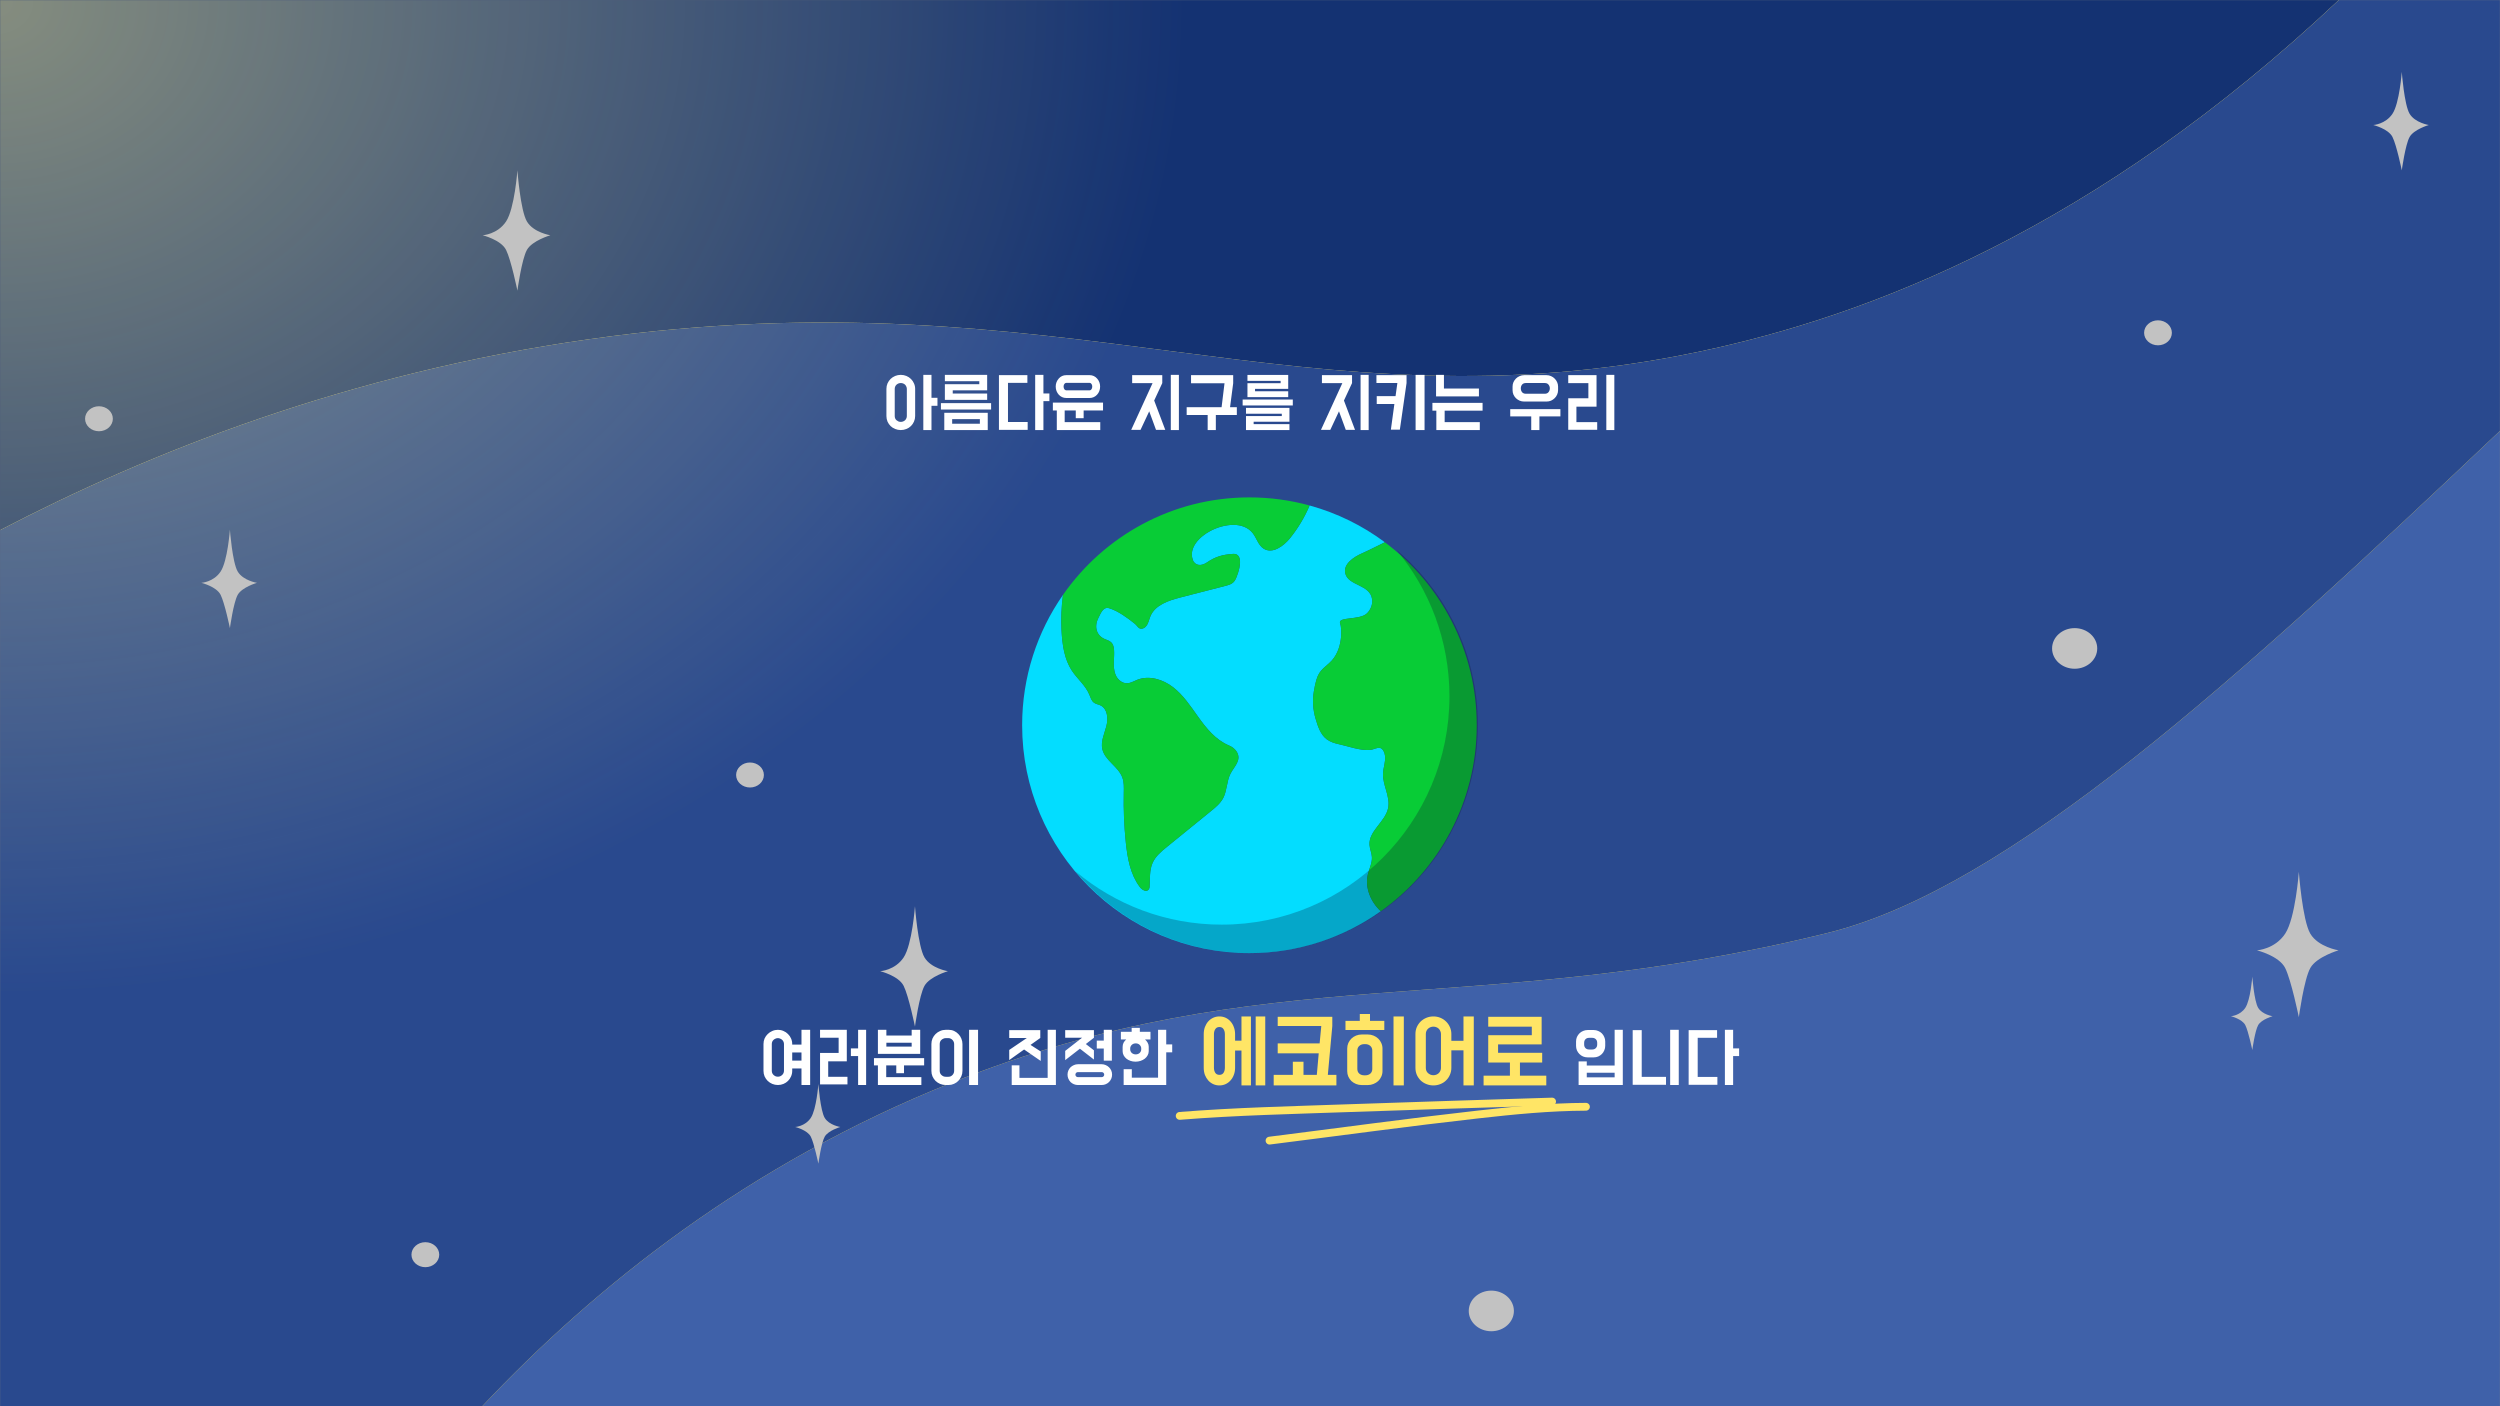 <svg width="1920" height="1080" viewBox="0 0 1920 1080" fill="none" xmlns="http://www.w3.org/2000/svg">
<rect x="0" y="0" width="1920" height="1080" fill="#808080" stroke="none"/>
<mask id="mask0_121_477" style="mask-type:luminance" maskUnits="userSpaceOnUse" x="0" y="0" width="1920" height="1080">
<path d="M1920 0H0V1080H1920V0Z" fill="white"/>
</mask>
<g mask="url(#mask0_121_477)">
<path d="M1920 0H0V1080H1920V0Z" fill="#FFE566"/>
<path d="M1305.33 270C1434.71 242.724 1609.17 176.316 1796.23 0H0V407.184C114.16 347.748 267.08 286.68 453.333 260.4C817.547 209.028 1000.99 334.176 1305.33 270Z" fill="#143272"/>
<path d="M1920 330.888C1717.97 522.288 1543.03 681.912 1404 716.4C1131.67 783.96 973.053 734.58 730.667 831.6C574.707 894.024 457.24 987.792 370.347 1080H1920V330.888Z" fill="#3F61A9"/>
<path d="M730.667 831.6C973.053 734.58 1131.67 783.96 1404 716.4C1543.03 681.912 1717.97 522.288 1920 330.888V0H1796.23C1609.17 176.316 1434.71 242.724 1305.33 270C1000.99 334.176 817.547 209.028 453.333 260.4C267.08 286.668 114.16 347.736 0 407.184V1080H370.347C457.24 987.792 574.707 894.024 730.667 831.6Z" fill="#29498E"/>
<mask id="mask1_121_477" style="mask-type:luminance" maskUnits="userSpaceOnUse" x="0" y="0" width="1067" height="960">
<path d="M1066.67 0H0V960H1066.67V0Z" fill="white"/>
</mask>
<g mask="url(#mask1_121_477)">
<path d="M-0.667 766.8C501.176 766.8 908 423.223 908 -0.6C908 -424.423 501.176 -768 -0.667 -768C-502.509 -768 -909.333 -424.423 -909.333 -0.6C-909.333 423.223 -502.509 766.8 -0.667 766.8Z" fill="url(#paint0_radial_121_477)" fill-opacity="0.8"/>
</g>
<path d="M169.429 438.957C174.829 430.841 176.57 406.8 176.57 406.8C176.57 406.8 178.43 432 182.57 438.957C186.712 445.914 197.333 447.614 197.333 447.614C197.333 447.614 185.872 450.938 182.57 456.813C179.27 462.689 176.57 482.4 176.57 482.4C176.57 482.4 172.609 463.152 169.429 456.813C166.248 450.475 154.667 447.614 154.667 447.614C154.667 447.614 164.028 447.073 169.429 438.957Z" fill="#C2C2C2"/>
<path d="M1755.01 717.07C1762.95 705.089 1765.51 669.6 1765.51 669.6C1765.51 669.6 1768.24 706.8 1774.32 717.07C1780.4 727.34 1796 729.851 1796 729.851C1796 729.851 1779.16 734.758 1774.32 743.43C1769.47 752.103 1765.51 781.2 1765.51 781.2C1765.51 781.2 1759.69 752.787 1755.01 743.43C1750.35 734.073 1733.33 729.851 1733.33 729.851C1733.33 729.851 1747.08 729.052 1755.01 717.07Z" fill="#C2C2C2"/>
<path d="M1724.4 773.99C1728.45 767.935 1729.76 750 1729.76 750C1729.76 750 1731.16 768.8 1734.27 773.99C1737.37 779.18 1745.33 780.449 1745.33 780.449C1745.33 780.449 1736.73 782.929 1734.27 787.312C1731.79 791.694 1729.76 806.4 1729.76 806.4C1729.76 806.4 1726.79 792.041 1724.4 787.312C1722.01 782.582 1713.33 780.449 1713.33 780.449C1713.33 780.449 1720.36 780.046 1724.4 773.99Z" fill="#C2C2C2"/>
<path d="M388.658 170.104C395.24 160.183 397.361 130.8 397.361 130.8C397.361 130.8 399.629 161.601 404.675 170.104C409.721 178.606 422.667 180.685 422.667 180.685C422.667 180.685 408.697 184.747 404.675 191.928C400.652 199.108 397.361 223.2 397.361 223.2C397.361 223.2 392.534 199.675 388.658 191.928C384.781 184.181 370.667 180.685 370.667 180.685C370.667 180.685 382.076 180.023 388.658 170.104Z" fill="#C2C2C2"/>
<path d="M693.992 735.304C700.573 725.383 702.695 696 702.695 696C702.695 696 704.963 726.8 710.008 735.304C715.055 743.806 728 745.885 728 745.885C728 745.885 714.031 749.947 710.008 757.128C705.985 764.308 702.695 788.4 702.695 788.4C702.695 788.4 697.868 764.875 693.992 757.128C690.115 749.381 676 745.885 676 745.885C676 745.885 687.409 745.223 693.992 735.304Z" fill="#C2C2C2"/>
<path d="M1837.43 87.357C1842.83 79.241 1844.57 55.2 1844.57 55.2C1844.57 55.2 1846.43 80.4 1850.57 87.357C1854.71 94.314 1865.33 96.015 1865.33 96.015C1865.33 96.015 1853.87 99.339 1850.57 105.214C1847.27 111.089 1844.57 130.8 1844.57 130.8C1844.57 130.8 1840.61 111.552 1837.43 105.214C1834.25 98.875 1822.67 96.015 1822.67 96.015C1822.67 96.015 1832.03 95.474 1837.43 87.357Z" fill="#C2C2C2"/>
<path d="M622.699 858.519C627.087 851.949 628.5 832.487 628.5 832.487C628.5 832.487 630.012 852.887 633.376 858.519C636.74 864.152 645.371 865.528 645.371 865.528C645.371 865.528 636.057 868.219 633.376 872.974C630.695 877.73 628.5 893.687 628.5 893.687C628.5 893.687 625.283 878.105 622.699 872.974C620.115 867.843 610.704 865.528 610.704 865.528C610.704 865.528 618.311 865.09 622.699 858.519Z" fill="#C2C2C2"/>
<path d="M1657.33 265.2C1663.22 265.2 1668 260.902 1668 255.6C1668 250.298 1663.22 246 1657.33 246C1651.44 246 1646.67 250.298 1646.67 255.6C1646.67 260.902 1651.44 265.2 1657.33 265.2Z" fill="#C2C2C2"/>
<path d="M76 331.2C81.891 331.2 86.667 326.902 86.667 321.6C86.667 316.298 81.891 312 76 312C70.109 312 65.334 316.298 65.334 321.6C65.334 326.902 70.109 331.2 76 331.2Z" fill="#C2C2C2"/>
<path d="M576 604.8C581.891 604.8 586.667 600.502 586.667 595.2C586.667 589.898 581.891 585.6 576 585.6C570.109 585.6 565.333 589.898 565.333 595.2C565.333 600.502 570.109 604.8 576 604.8Z" fill="#C2C2C2"/>
<path d="M326.667 973.2C332.558 973.2 337.333 968.902 337.333 963.6C337.333 958.298 332.558 954 326.667 954C320.776 954 316 958.298 316 963.6C316 968.902 320.776 973.2 326.667 973.2Z" fill="#C2C2C2"/>
<path d="M1593.33 513.6C1602.91 513.6 1610.67 506.616 1610.67 498C1610.67 489.384 1602.91 482.4 1593.33 482.4C1583.76 482.4 1576 489.384 1576 498C1576 506.616 1583.76 513.6 1593.33 513.6Z" fill="#C2C2C2"/>
<path d="M1145.33 1022.4C1154.91 1022.4 1162.67 1015.42 1162.67 1006.8C1162.67 998.185 1154.91 991.2 1145.33 991.2C1135.76 991.2 1128 998.185 1128 1006.8C1128 1015.42 1135.76 1022.4 1145.33 1022.4Z" fill="#C2C2C2"/>
<path d="M1050.55 671.344C1051.61 666.965 1053.87 662.754 1053.62 658.252C1053.43 655.059 1051.99 652.042 1051.78 648.849C1051.1 638.137 1063.88 631.18 1066.07 620.665C1067.92 611.789 1061.74 603.039 1062.15 593.989C1062.37 589.433 1064.25 585.062 1063.69 580.413C1063.54 579.16 1063.18 577.93 1062.58 576.832C1059.93 572.006 1056.31 575.572 1052.27 575.924C1044.61 576.59 1036.02 573.259 1028.51 571.618C1025.12 570.878 1021.7 569.868 1018.94 567.774C1014.07 564.09 1012.09 557.8 1010.36 551.95C1008.34 545.154 1007.87 537.985 1009.04 530.992C1011.51 516.157 1013.85 515.483 1020.97 509.141C1031.85 499.44 1030.53 482.012 1029.23 478.76C1027.06 473.327 1044.59 476.557 1050.02 470.86C1052.74 468.019 1054.29 464.173 1053.78 460.264C1052.3 448.745 1035.63 450.034 1033.2 440.471C1031.37 433.258 1039.48 427.803 1046.28 424.822C1051.97 422.325 1057.74 419.243 1063.57 416.445C1046.45 403.689 1026.91 394.017 1005.78 388.209C1001.95 397.238 996.869 405.732 990.712 413.363C985.686 419.594 977.111 425.664 970.405 421.308C966.388 418.701 965.147 413.435 962.225 409.628C955.074 400.307 940.363 402.196 929.925 407.571C921.313 412.008 912.592 420.758 916.171 430.211C916.382 430.775 916.683 431.303 917.055 431.771C919.743 435.089 923.979 433.976 926.902 431.962C933.314 427.546 938.756 426.024 946.323 425.445C953.898 424.435 953.496 433.485 949.771 442.909C949.106 444.593 948.318 446.299 946.937 447.478C945.374 448.826 943.292 449.383 941.298 449.895C929.765 452.868 918.238 455.84 906.705 458.807C897.53 461.172 887.129 464.554 883.492 473.327C882.381 476.007 882.016 479.024 879.941 481.228C879.102 482.114 877.998 482.744 876.779 482.84C874.237 483.037 873.478 480.642 871.856 479.317C865.903 474.44 858.489 469.139 851.893 467.124C847.438 465.763 845.663 470.339 843.574 474.521C840.023 481.623 842.273 488.17 848.54 490.821C850.287 491.56 852.214 492.081 853.544 493.434C854.976 494.892 855.428 497.037 855.59 499.073C856.064 505.268 854.376 511.58 856.539 517.636C857.378 519.979 858.898 522.059 861.001 523.392C865.786 526.431 869.518 523.619 873.455 522.066C882.564 518.478 893.192 521.773 900.941 527.77C908.691 533.767 914.207 542.115 919.897 550.104C926.338 559.148 933.489 568.205 943.92 572.548C946.207 573.5 948.266 574.986 949.632 577.058C953.942 583.605 947.916 588.599 945.06 594.098C942.043 599.898 942.481 607.03 939.457 612.83C937.288 616.981 933.563 620.049 929.932 623C918.713 632.117 907.494 641.234 896.281 650.35C891.935 653.88 887.436 657.607 885.179 662.74C882.673 668.43 883.309 674.962 882.885 681.142C882.842 681.816 882.644 682.481 882.257 683.031C880.453 685.55 876.991 683.383 875.288 681.105C868.021 671.388 865.837 658.852 864.595 646.77C863.295 634.138 862.784 621.434 863.068 608.736C863.156 604.797 863.302 600.74 861.929 597.049C858.788 588.628 848.526 584.052 846.583 575.272C845.283 569.406 848.146 563.549 849.673 557.742C851.2 551.934 850.622 544.378 845.232 541.764C843.588 540.966 841.66 540.746 840.185 539.662C838.22 538.22 837.533 535.657 836.591 533.402C833.661 526.408 827.409 521.422 823.231 515.095C817.336 506.169 815.832 494.987 815.27 484.398C814.78 475.195 815.16 465.997 816.358 456.91C796.6 485.27 785 519.767 785 556.988C785 653.646 863.156 731.997 959.574 731.997C997.162 731.997 1031.97 720.091 1060.45 699.829C1052.64 692.609 1048.07 681.595 1050.56 671.315L1050.55 671.344Z" fill="#03DDFF"/>
<path d="M1005.77 388.217C1001.95 397.245 996.863 405.74 990.705 413.37C985.672 419.601 977.097 425.672 970.391 421.323C966.366 418.708 965.133 413.443 962.21 409.636C955.06 400.307 940.349 402.21 929.911 407.578C921.299 412.008 912.585 420.766 916.157 430.226C916.376 430.783 916.668 431.31 917.048 431.779C919.736 435.103 923.972 433.983 926.887 431.969C933.3 427.554 938.749 426.031 946.309 425.452C953.884 424.449 953.475 433.493 949.764 442.924C949.099 444.615 948.303 446.314 946.93 447.493C945.367 448.848 943.292 449.39 941.291 449.91C929.765 452.89 918.231 455.855 906.705 458.829C897.523 461.194 887.129 464.576 883.492 473.349C882.381 476.029 882.017 479.039 879.935 481.25C879.102 482.136 877.992 482.774 876.779 482.862C874.238 483.051 873.471 480.664 871.856 479.339C865.903 474.462 858.482 469.161 851.893 467.146C847.431 465.785 845.655 470.369 843.566 474.543C840.01 481.638 842.266 488.192 848.533 490.843C850.272 491.582 852.201 492.11 853.537 493.456C854.969 494.914 855.421 497.059 855.575 499.095C856.057 505.29 854.362 511.602 856.532 517.658C857.364 520.009 858.891 522.081 860.994 523.414C865.771 526.453 869.504 523.641 873.441 522.088C882.55 518.5 893.185 521.795 900.935 527.792C908.677 533.789 914.199 542.137 919.89 550.119C926.324 559.17 933.476 568.22 943.913 572.562C946.2 573.522 948.267 575.008 949.625 577.073C953.934 583.613 947.909 588.614 945.053 594.113C942.036 599.912 942.467 607.045 939.451 612.844C937.281 616.996 933.548 620.064 929.925 623.015C918.706 632.132 907.486 641.248 896.275 650.365C891.921 653.895 887.429 657.622 885.172 662.755C882.667 668.452 883.302 674.977 882.878 681.157C882.827 681.823 882.637 682.503 882.243 683.046C880.447 685.565 876.977 683.389 875.275 681.112C868.014 671.402 865.83 658.867 864.581 646.785C863.281 634.153 862.769 621.441 863.054 608.751C863.135 604.819 863.288 600.755 861.907 597.064C858.767 588.643 848.504 584.06 846.561 575.294C845.268 569.428 848.124 563.564 849.651 557.764C851.178 551.956 850.608 544.4 845.21 541.786C843.566 540.988 841.638 540.76 840.163 539.684C838.198 538.242 837.504 535.679 836.569 533.424C833.639 526.423 827.387 521.444 823.202 515.117C817.307 506.183 815.803 495.002 815.24 484.42C814.751 475.217 815.138 466.019 816.329 456.924C847.883 411.635 900.255 382 959.545 382C975.548 382 991.041 384.175 1005.76 388.209L1005.77 388.217Z" fill="#08CC36"/>
<path d="M1134.13 557.017C1134.13 616 1105.03 668.152 1060.44 699.859C1052.62 692.639 1048.04 681.626 1050.54 671.345C1051.6 666.965 1053.87 662.763 1053.61 658.252C1053.43 655.059 1051.98 652.042 1051.78 648.857C1051.1 638.137 1063.87 631.188 1066.06 620.673C1067.9 611.797 1061.73 603.054 1062.15 593.996C1062.36 589.442 1064.25 585.07 1063.68 580.42C1063.53 579.175 1063.18 577.946 1062.57 576.839C1059.93 572.014 1056.31 575.572 1052.26 575.931C1044.6 576.598 1036.01 573.266 1028.5 571.626C1025.12 570.887 1021.69 569.883 1018.93 567.781C1014.06 564.099 1012.09 557.8 1010.35 551.958C1008.33 545.17 1007.85 537.994 1009.02 531.007C1011.51 516.172 1013.83 515.491 1020.95 509.157C1031.84 499.455 1030.51 482.026 1029.22 478.775C1027.04 473.342 1044.57 476.572 1050.01 470.882C1052.73 468.034 1054.28 464.189 1053.77 460.286C1052.29 448.775 1035.61 450.057 1033.19 440.5C1031.35 433.288 1039.47 427.825 1046.28 424.852C1051.97 422.356 1057.73 419.272 1063.57 416.476C1106.38 448.373 1134.13 499.447 1134.13 557.04L1134.13 557.017Z" fill="#08CC36"/>
<path fill-rule="evenodd" clip-rule="evenodd" d="M938.294 710.125C1034.88 710.125 1113.18 631.63 1113.18 534.803C1113.18 491.958 1097.85 452.703 1072.39 422.249C1110.66 454.41 1135 502.695 1135 556.678C1135 653.505 1056.7 732 960.115 732C906.267 732 858.103 707.602 826.022 669.231C856.4 694.756 895.557 710.125 938.294 710.125Z" fill="#0C042A" fill-opacity="0.25"/>
<path d="M691.802 287.896C693.333 287.896 694.77 288.176 696.114 288.736C697.458 289.296 698.615 290.061 699.586 291.032C700.594 292.003 701.378 293.141 701.938 294.448C702.535 295.755 702.834 297.155 702.834 298.648V319.536C702.834 321.029 702.535 322.448 701.938 323.792C701.378 325.099 700.594 326.237 699.586 327.208C698.615 328.179 697.458 328.925 696.114 329.448C694.77 330.008 693.333 330.288 691.802 330.288C690.271 330.288 688.834 330.008 687.49 329.448C686.146 328.925 684.97 328.179 683.962 327.208C682.991 326.237 682.207 325.099 681.61 323.792C681.05 322.448 680.77 321.029 680.77 319.536V298.648C680.77 297.155 681.05 295.755 681.61 294.448C682.207 293.141 682.991 292.003 683.962 291.032C684.97 290.061 686.146 289.296 687.49 288.736C688.834 288.176 690.271 287.896 691.802 287.896ZM715.378 305.536H719.97V311.64H715.378V330.288H709.106V287.896H715.378V305.536ZM691.802 294.168C691.167 294.168 690.57 294.28 690.01 294.504C689.45 294.728 688.946 295.045 688.498 295.456C688.05 295.867 687.714 296.352 687.49 296.912C687.266 297.472 687.154 298.051 687.154 298.648V319.536C687.154 320.171 687.266 320.768 687.49 321.328C687.714 321.851 688.05 322.317 688.498 322.728C688.946 323.101 689.45 323.419 690.01 323.68C690.57 323.904 691.167 324.016 691.802 324.016C692.437 324.016 693.034 323.904 693.594 323.68C694.191 323.419 694.695 323.101 695.106 322.728C695.517 322.317 695.834 321.851 696.058 321.328C696.319 320.768 696.45 320.171 696.45 319.536V298.648C696.45 298.051 696.319 297.472 696.058 296.912C695.834 296.352 695.517 295.867 695.106 295.456C694.695 295.045 694.191 294.728 693.594 294.504C693.034 294.28 692.437 294.168 691.802 294.168ZM758.587 330.288H725.211V317.016H758.587V330.288ZM752.539 321.888H731.259V325.416H752.539V321.888ZM761.163 309.624V314.496H722.635V309.624H761.163ZM758.139 299.768H731.707V302.232H758.139V307.104H725.659V295.064H752.091V292.768H725.659V287.896H758.139V299.768ZM789.027 288.12V294.056H774.131V324.072H789.251V330.12H767.187V288.12H789.027ZM805.939 302.176V308.056H801.347V330.288H795.019V287.896H801.347V302.176H805.939ZM836.939 288.12C838.022 288.12 839.049 288.344 840.019 288.792C840.99 289.24 841.83 289.875 842.539 290.696C843.286 291.48 843.865 292.413 844.275 293.496C844.686 294.541 844.891 295.661 844.891 296.856C844.891 298.088 844.686 299.245 844.275 300.328C843.865 301.411 843.286 302.344 842.539 303.128C841.83 303.912 840.99 304.528 840.019 304.976C839.049 305.424 838.022 305.648 836.939 305.648H818.795C817.675 305.648 816.63 305.424 815.659 304.976C814.689 304.528 813.849 303.912 813.139 303.128C812.43 302.344 811.851 301.411 811.403 300.328C810.993 299.245 810.787 298.088 810.787 296.856C810.787 295.661 810.993 294.541 811.403 293.496C811.851 292.413 812.43 291.48 813.139 290.696C813.849 289.875 814.689 289.24 815.659 288.792C816.63 288.344 817.675 288.12 818.795 288.12H836.939ZM847.131 309.176V315.224H832.235V321.16H826.187V315.224H817.675V324.184H845.003V330.288H811.627V315.224H808.603V309.176H847.131ZM818.795 294.056C818.347 294.056 817.899 294.317 817.451 294.84C817.041 295.363 816.835 296.035 816.835 296.856C816.835 297.715 817.041 298.424 817.451 298.984C817.899 299.507 818.347 299.768 818.795 299.768H836.939C837.387 299.768 837.817 299.507 838.227 298.984C838.638 298.424 838.843 297.715 838.843 296.856C838.843 296.035 838.638 295.363 838.227 294.84C837.817 294.317 837.387 294.056 836.939 294.056H818.795ZM886.409 307.608L894.921 330.12H887.809L882.601 315.896L875.937 330.12H868.769L885.177 294.224H869.497V288.12H892.625V294.224L886.409 307.608ZM905.393 330.288H899.177V287.896H905.393V330.288ZM938.185 312.704L940.425 294.336H914.721V288.12H947.089V294.336L944.681 312.704H949.889V318.696H933.761V330.288H927.489V318.696H911.361V312.704H938.185ZM992.873 306.824V311.416H954.345V306.824H992.873ZM990.297 323.904H962.801V325.752H990.297V330.288H956.921V319.536H984.417V317.744H956.921V313.264H990.297V323.904ZM989.345 298.648H963.865V300.496H989.345V304.976H958.041V294.28H983.521V292.488H958.041V287.952H989.345V298.648ZM1032.15 307.608L1040.66 330.12H1033.55L1028.34 315.896L1021.68 330.12H1014.51L1030.92 294.224H1015.24V288.12H1038.37V294.224L1032.15 307.608ZM1051.13 330.288H1044.92V287.896H1051.13V330.288ZM1070.88 310.296H1057.33V304.248H1071.78L1073.18 294.168H1057.1V288.12H1080.23V294.168L1075.08 330.008H1068.19L1070.88 310.296ZM1094.06 330.288H1087.18V287.896H1094.06V330.288ZM1138.62 309.4V315.392H1109.5V324.184H1136.49V330.288H1103.11V315.392H1100.09V309.4H1138.62ZM1108.94 298.368H1135.82V304.416H1102.89V287.896H1108.94V298.368ZM1161.65 296.856C1161.65 295.661 1161.88 294.541 1162.33 293.496C1162.81 292.451 1163.45 291.536 1164.23 290.752C1165.05 289.931 1166 289.296 1167.09 288.848C1168.17 288.363 1169.33 288.12 1170.56 288.12H1187.69C1188.93 288.12 1190.08 288.363 1191.17 288.848C1192.25 289.296 1193.18 289.931 1193.97 290.752C1194.79 291.536 1195.42 292.451 1195.87 293.496C1196.35 294.541 1196.6 295.661 1196.6 296.856V299.656C1196.6 300.851 1196.35 301.989 1195.87 303.072C1195.42 304.117 1194.79 305.032 1193.97 305.816C1193.18 306.6 1192.25 307.235 1191.17 307.72C1190.08 308.168 1188.93 308.392 1187.69 308.392H1170.56C1169.33 308.392 1168.17 308.168 1167.09 307.72C1166 307.235 1165.05 306.6 1164.23 305.816C1163.45 305.032 1162.81 304.117 1162.33 303.072C1161.88 301.989 1161.65 300.851 1161.65 299.656V296.856ZM1198.39 314.216V319.816H1182.26V330.288H1175.99V319.816H1159.86V314.216H1198.39ZM1167.98 298.256C1167.98 299.376 1168.3 300.347 1168.93 301.168C1169.61 301.989 1170.58 302.4 1171.85 302.4H1186.41C1187.67 302.4 1188.63 301.989 1189.26 301.168C1189.93 300.347 1190.27 299.376 1190.27 298.256C1190.27 297.173 1189.93 296.221 1189.26 295.4C1188.63 294.579 1187.67 294.168 1186.41 294.168H1171.85C1170.58 294.168 1169.61 294.579 1168.93 295.4C1168.3 296.221 1167.98 297.173 1167.98 298.256ZM1239.81 330.288H1233.65V287.896H1239.81V330.288ZM1226.14 288.12V312.312H1210.69V324.184H1226.65V330.064H1204.41V305.872H1219.87V294.224H1204.41V288.12H1226.14Z" fill="white"/>
<path d="M597.448 790.896C598.941 790.896 600.36 791.195 601.704 791.792C603.048 792.352 604.205 793.136 605.176 794.144C606.184 795.115 606.968 796.253 607.528 797.56C608.125 798.867 608.424 800.285 608.424 801.816V802.264H615.536V790.896H622.2V833.288H615.536V820.576H608.424V822.368C608.424 823.899 608.125 825.336 607.528 826.68C606.968 827.987 606.184 829.144 605.176 830.152C604.205 831.123 603.048 831.888 601.704 832.448C600.36 833.008 598.941 833.288 597.448 833.288C595.917 833.288 594.48 833.008 593.136 832.448C591.792 831.888 590.616 831.123 589.608 830.152C588.6 829.144 587.797 827.987 587.2 826.68C586.64 825.336 586.36 823.899 586.36 822.368V801.816C586.36 800.285 586.64 798.867 587.2 797.56C587.797 796.253 588.6 795.115 589.608 794.144C590.616 793.136 591.792 792.352 593.136 791.792C594.48 791.195 595.917 790.896 597.448 790.896ZM597.448 797.28C596.776 797.28 596.16 797.411 595.6 797.672C595.04 797.896 594.536 798.213 594.088 798.624C593.677 798.997 593.341 799.464 593.08 800.024C592.856 800.584 592.744 801.181 592.744 801.816V822.368C592.744 823.003 592.856 823.6 593.08 824.16C593.341 824.683 593.677 825.149 594.088 825.56C594.536 825.971 595.04 826.307 595.6 826.568C596.16 826.792 596.776 826.904 597.448 826.904C598.045 826.904 598.624 826.792 599.184 826.568C599.781 826.307 600.285 825.971 600.696 825.56C601.144 825.149 601.48 824.683 601.704 824.16C601.965 823.6 602.096 823.003 602.096 822.368V801.816C602.096 801.181 601.965 800.584 601.704 800.024C601.48 799.464 601.144 798.997 600.696 798.624C600.285 798.213 599.781 797.896 599.184 797.672C598.624 797.411 598.045 797.28 597.448 797.28ZM608.424 814.528H615.536V808.312H608.424V814.528ZM650.344 790.896V815.088H636.064V826.96H650.848V832.84H629.792V808.648H644.072V797H629.792V790.896H650.344ZM665.184 833.288H659.024V811.056H653.48V805.176H659.024V790.896H665.184V833.288ZM706.713 809.376H674.233V790.896H680.729V795.264H700.161V790.896H706.713V809.376ZM709.737 812.624V818.224H694.281V824.216H688.345V818.224H680.617V827.24H707.609V833.288H674.233V818.224H671.209V812.624H709.737ZM680.729 803.776H700.161V800.808H680.729V803.776ZM726.345 797.28C725.71 797.28 725.113 797.411 724.553 797.672C723.993 797.896 723.489 798.213 723.041 798.624C722.593 798.997 722.257 799.464 722.033 800.024C721.809 800.584 721.697 801.181 721.697 801.816V822.424C721.697 823.059 721.809 823.656 722.033 824.216C722.257 824.739 722.593 825.205 723.041 825.616C723.489 826.027 723.993 826.363 724.553 826.624C725.113 826.848 725.71 826.96 726.345 826.96H728.361C728.996 826.96 729.574 826.848 730.097 826.624C730.62 826.363 731.086 826.027 731.497 825.616C731.908 825.168 732.225 824.683 732.449 824.16C732.673 823.6 732.785 823.021 732.785 822.424V801.816C732.785 801.219 732.673 800.659 732.449 800.136C732.225 799.576 731.908 799.091 731.497 798.68C731.124 798.269 730.657 797.933 730.097 797.672C729.574 797.411 729.014 797.28 728.417 797.28H726.345ZM728.697 790.896C730.153 790.896 731.516 791.195 732.785 791.792C734.054 792.389 735.156 793.192 736.089 794.2C737.06 795.171 737.806 796.328 738.329 797.672C738.889 798.979 739.169 800.36 739.169 801.816V822.424C739.169 823.88 738.889 825.261 738.329 826.568C737.769 827.875 737.004 829.032 736.033 830.04C735.1 831.048 733.98 831.832 732.673 832.392C731.366 832.989 729.985 833.288 728.529 833.288H726.345C724.814 833.288 723.377 833.008 722.033 832.448C720.689 831.888 719.513 831.123 718.505 830.152C717.534 829.144 716.75 827.987 716.153 826.68C715.593 825.373 715.313 823.955 715.313 822.424V801.816C715.313 800.285 715.593 798.867 716.153 797.56C716.75 796.253 717.534 795.115 718.505 794.144C719.513 793.136 720.689 792.352 722.033 791.792C723.377 791.195 724.814 790.896 726.345 790.896H728.697ZM751.153 833.288H744.265V790.896H751.153V833.288ZM782.927 827.8H804.599V790.896H810.927V833.288H776.991V818.168H782.927V827.8ZM788.639 797.168H775.087V791.12H798.943V797.168L791.439 802.488L799.279 807.528V814.808L786.511 806.016L775.087 814.136V806.352L788.639 797.168ZM846.127 817.328C847.21 817.328 848.236 817.552 849.207 818C850.178 818.411 851.018 818.971 851.727 819.68C852.474 820.389 853.052 821.229 853.463 822.2C853.874 823.171 854.079 824.216 854.079 825.336C854.079 826.419 853.874 827.445 853.463 828.416C853.052 829.387 852.474 830.245 851.727 830.992C851.018 831.701 850.178 832.261 849.207 832.672C848.236 833.083 847.21 833.288 846.127 833.288H827.815C826.732 833.288 825.706 833.083 824.735 832.672C823.764 832.261 822.906 831.701 822.159 830.992C821.45 830.245 820.89 829.387 820.479 828.416C820.068 827.445 819.863 826.419 819.863 825.336C819.863 824.216 820.068 823.171 820.479 822.2C820.89 821.229 821.45 820.389 822.159 819.68C822.906 818.971 823.764 818.411 824.735 818C825.706 817.552 826.732 817.328 827.815 817.328H846.127ZM840.135 791.12V797L833.919 801.816L840.135 806.632V813.744L829.383 805.4L818.071 814.192V807.08L831.007 797H818.071V791.12H840.135ZM847.695 799.184V790.896H853.911V814.584H847.695V805.288H842.319V799.184H847.695ZM827.815 823.376C827.292 823.376 826.844 823.563 826.471 823.936C826.098 824.309 825.911 824.776 825.911 825.336C825.911 825.859 826.098 826.307 826.471 826.68C826.844 827.053 827.292 827.24 827.815 827.24H846.127C846.65 827.24 847.098 827.053 847.471 826.68C847.844 826.307 848.031 825.859 848.031 825.336C848.031 824.776 847.844 824.309 847.471 823.936C847.098 823.563 846.65 823.376 846.127 823.376H827.815ZM869.231 827.632H889.391V790.896H895.663V802.096H900.255V808.2H895.663V833.288H862.959V821.136H869.231V827.632ZM875.391 792.408H883.567V798.288H879.367C880.226 799.035 880.917 799.893 881.439 800.864C881.962 801.797 882.223 802.805 882.223 803.888V807.304C882.223 808.424 881.943 809.488 881.383 810.496C880.861 811.467 880.133 812.325 879.199 813.072C878.266 813.781 877.183 814.341 875.951 814.752C874.719 815.163 873.431 815.368 872.087 815.368C870.706 815.368 869.418 815.163 868.223 814.752C867.029 814.341 865.983 813.781 865.087 813.072C864.191 812.325 863.482 811.467 862.959 810.496C862.437 809.488 862.175 808.424 862.175 807.304V804.056C862.175 802.861 862.418 801.779 862.903 800.808C863.426 799.837 864.117 798.997 864.975 798.288H860.831V792.408H869.119V789.384H875.391V792.408ZM876.455 805.064C876.455 804.579 876.343 804.112 876.119 803.664C875.895 803.179 875.597 802.768 875.223 802.432C874.85 802.059 874.402 801.779 873.879 801.592C873.357 801.405 872.815 801.312 872.255 801.312C871.658 801.312 871.098 801.405 870.575 801.592C870.09 801.779 869.642 802.059 869.231 802.432C868.858 802.768 868.559 803.179 868.335 803.664C868.111 804.112 867.999 804.579 867.999 805.064V806.016C867.999 806.539 868.111 807.024 868.335 807.472C868.559 807.92 868.858 808.331 869.231 808.704C869.642 809.04 870.09 809.301 870.575 809.488C871.098 809.675 871.658 809.768 872.255 809.768C872.815 809.768 873.357 809.675 873.879 809.488C874.402 809.301 874.85 809.04 875.223 808.704C875.597 808.331 875.895 807.92 876.119 807.472C876.343 807.024 876.455 806.539 876.455 806.016V805.064ZM1218.64 818.336H1240.04V790.896H1246.31V833.288H1212.37V815.144H1218.64V818.336ZM1218.64 827.408H1240.04V823.88H1218.64V827.408ZM1224.02 791.064C1225.21 791.064 1226.35 791.307 1227.44 791.792C1228.52 792.24 1229.45 792.856 1230.24 793.64C1231.02 794.424 1231.64 795.357 1232.08 796.44C1232.57 797.485 1232.81 798.624 1232.81 799.856V803.216C1232.81 804.448 1232.57 805.605 1232.08 806.688C1231.64 807.771 1231.02 808.704 1230.24 809.488C1229.45 810.272 1228.52 810.907 1227.44 811.392C1226.35 811.84 1225.21 812.064 1224.02 812.064H1219.26C1218.03 812.064 1216.87 811.84 1215.79 811.392C1214.7 810.907 1213.77 810.272 1212.99 809.488C1212.2 808.704 1211.57 807.771 1211.08 806.688C1210.64 805.605 1210.41 804.448 1210.41 803.216V799.856C1210.41 798.624 1210.64 797.485 1211.08 796.44C1211.57 795.357 1212.2 794.424 1212.99 793.64C1213.77 792.856 1214.7 792.24 1215.79 791.792C1216.87 791.307 1218.03 791.064 1219.26 791.064H1224.02ZM1226.65 800.92C1226.65 799.763 1226.3 798.829 1225.59 798.12C1224.88 797.411 1223.96 797.056 1222.84 797.056H1220.44C1219.28 797.056 1218.34 797.411 1217.64 798.12C1216.96 798.829 1216.63 799.763 1216.63 800.92V802.208C1216.63 803.328 1216.96 804.243 1217.64 804.952C1218.34 805.661 1219.28 806.016 1220.44 806.016H1222.84C1223.96 806.016 1224.88 805.661 1225.59 804.952C1226.3 804.243 1226.65 803.328 1226.65 802.208V800.92ZM1260.84 827.016H1279.49V833.12H1253.9V791.12H1260.84V827.016ZM1289.29 833.288H1282.68V790.896H1289.29V833.288ZM1318.72 791.12V797.056H1303.83V827.072H1318.95V833.12H1296.88V791.12H1318.72ZM1335.64 805.176V811.056H1331.04V833.288H1324.72V790.896H1331.04V805.176H1335.64Z" fill="white"/>
<path d="M953.446 833.61V806.8H948.546V820.03C948.546 822.037 948.219 823.88 947.566 825.56C946.959 827.193 946.096 828.617 944.976 829.83C943.903 831.043 942.643 831.977 941.196 832.63C939.749 833.283 938.186 833.61 936.506 833.61C934.826 833.61 933.263 833.283 931.816 832.63C930.369 831.977 929.086 831.043 927.966 829.83C926.893 828.617 926.029 827.193 925.376 825.56C924.769 823.88 924.466 822.037 924.466 820.03V794.27C924.466 792.263 924.769 790.42 925.376 788.74C926.029 787.06 926.893 785.613 927.966 784.4C929.086 783.187 930.369 782.253 931.816 781.6C933.263 780.947 934.826 780.62 936.506 780.62C938.186 780.62 939.749 780.947 941.196 781.6C942.643 782.253 943.903 783.187 944.976 784.4C946.096 785.613 946.959 787.06 947.566 788.74C948.219 790.42 948.546 792.263 948.546 794.27V799.24H953.446V780.62H960.726V833.61H953.446ZM964.366 833.61V780.62H971.716V833.61H964.366ZM940.706 794.27C940.706 792.683 940.356 791.377 939.656 790.35C938.956 789.277 937.906 788.74 936.506 788.74C935.106 788.74 934.056 789.277 933.356 790.35C932.656 791.377 932.306 792.683 932.306 794.27V820.03C932.306 821.57 932.656 822.877 933.356 823.95C934.056 824.977 935.106 825.49 936.506 825.49C937.906 825.49 938.956 824.977 939.656 823.95C940.356 822.877 940.706 821.57 940.706 820.03V794.27ZM1023.21 787.97L1019.78 825.49H1026.36V833.61H978.196V825.49H992.896V815.41H1001.09V825.49H1011.31L1012.78 808.97H981.276V801.34H1013.48L1014.74 787.97H981.276V780.9H1023.21V787.97ZM1050.48 794.48C1052.02 794.48 1053.46 794.76 1054.82 795.32C1056.22 795.88 1057.43 796.65 1058.46 797.63C1059.48 798.61 1060.28 799.753 1060.84 801.06C1061.44 802.367 1061.75 803.767 1061.75 805.26V822.62C1061.75 824.113 1061.44 825.513 1060.84 826.82C1060.28 828.127 1059.48 829.27 1058.46 830.25C1057.43 831.183 1056.22 831.93 1054.82 832.49C1053.46 833.05 1052.02 833.33 1050.48 833.33H1045.86C1044.32 833.33 1042.85 833.05 1041.45 832.49C1040.09 831.93 1038.9 831.183 1037.88 830.25C1036.9 829.27 1036.1 828.127 1035.5 826.82C1034.94 825.513 1034.66 824.113 1034.66 822.62V805.26C1034.66 803.767 1034.94 802.367 1035.5 801.06C1036.1 799.753 1036.9 798.61 1037.88 797.63C1038.9 796.65 1040.09 795.88 1041.45 795.32C1042.85 794.76 1044.32 794.48 1045.86 794.48H1050.48ZM1078.13 833.61H1070.22V780.62H1078.13V833.61ZM1048.66 825.84C1050.1 825.84 1051.34 825.42 1052.37 824.58C1053.39 823.693 1053.91 822.48 1053.91 820.94V806.87C1053.91 805.33 1053.39 804.117 1052.37 803.23C1051.34 802.343 1050.1 801.9 1048.66 801.9H1047.68C1046.23 801.9 1044.99 802.343 1043.97 803.23C1042.94 804.117 1042.43 805.33 1042.43 806.87V820.94C1042.43 822.48 1042.94 823.693 1043.97 824.58C1044.99 825.42 1046.23 825.84 1047.68 825.84H1048.66ZM1052.16 784.05H1063.15V791.05H1033.33V784.05H1044.32V778.73H1052.16V784.05ZM1100.85 780.62C1102.76 780.62 1104.56 780.97 1106.24 781.67C1107.92 782.37 1109.36 783.327 1110.58 784.54C1111.84 785.753 1112.82 787.177 1113.52 788.81C1114.26 790.443 1114.64 792.193 1114.64 794.06V799.31H1123.95V780.62H1131.86V833.61H1123.95V806.66H1114.64V820.17C1114.64 822.037 1114.26 823.81 1113.52 825.49C1112.82 827.123 1111.84 828.547 1110.58 829.76C1109.36 830.973 1107.92 831.907 1106.24 832.56C1104.56 833.26 1102.76 833.61 1100.85 833.61C1098.93 833.61 1097.14 833.26 1095.46 832.56C1093.78 831.907 1092.31 830.973 1091.05 829.76C1089.83 828.547 1088.85 827.123 1088.11 825.49C1087.41 823.81 1087.06 822.037 1087.06 820.17V794.06C1087.06 792.193 1087.41 790.443 1088.11 788.81C1088.85 787.177 1089.83 785.753 1091.05 784.54C1092.31 783.327 1093.78 782.37 1095.46 781.67C1097.14 780.97 1098.93 780.62 1100.85 780.62ZM1100.85 788.46C1100.05 788.46 1099.31 788.6 1098.61 788.88C1097.91 789.16 1097.28 789.557 1096.72 790.07C1096.16 790.583 1095.74 791.19 1095.46 791.89C1095.18 792.59 1095.04 793.313 1095.04 794.06V820.17C1095.04 820.963 1095.18 821.71 1095.46 822.41C1095.74 823.063 1096.16 823.647 1096.72 824.16C1097.28 824.627 1097.91 825.023 1098.61 825.35C1099.31 825.63 1100.05 825.77 1100.85 825.77C1101.64 825.77 1102.39 825.63 1103.09 825.35C1103.83 825.023 1104.46 824.627 1104.98 824.16C1105.49 823.647 1105.89 823.063 1106.17 822.41C1106.49 821.71 1106.66 820.963 1106.66 820.17V794.06C1106.66 793.313 1106.49 792.59 1106.17 791.89C1105.89 791.19 1105.49 790.583 1104.98 790.07C1104.46 789.557 1103.83 789.16 1103.09 788.88C1102.39 788.6 1101.64 788.46 1100.85 788.46ZM1159.62 826.12V816.04H1142.96V795.04H1176.42V788.46H1142.96V780.9H1183.98V802.11H1150.52V808.55H1184.4V816.04H1167.32V826.12H1187.55V833.61H1139.39V826.12H1159.62Z" fill="#FFE566"/>
<path d="M975 876C1028.39 869.281 1081.7 861.923 1135.17 855.918C1162.89 852.805 1190.17 850.117 1218 850" stroke="#FFE566" stroke-width="6" stroke-linecap="round"/>
<path d="M906 857C949.016 853.556 992.334 852.606 1035.45 851.077C1087.63 849.225 1139.82 847.648 1192 846" stroke="#FFE566" stroke-width="6" stroke-linecap="round"/>
</g>
<defs>
<radialGradient id="paint0_radial_121_477" cx="0" cy="0" r="1" gradientUnits="userSpaceOnUse" gradientTransform="translate(-0.667 -0.6) rotate(90) scale(767.4 908.667)">
<stop stop-color="#FFF08D" stop-opacity="0.6"/>
<stop offset="1" stop-color="#FFF08D" stop-opacity="0"/>
</radialGradient>
</defs>
</svg>
